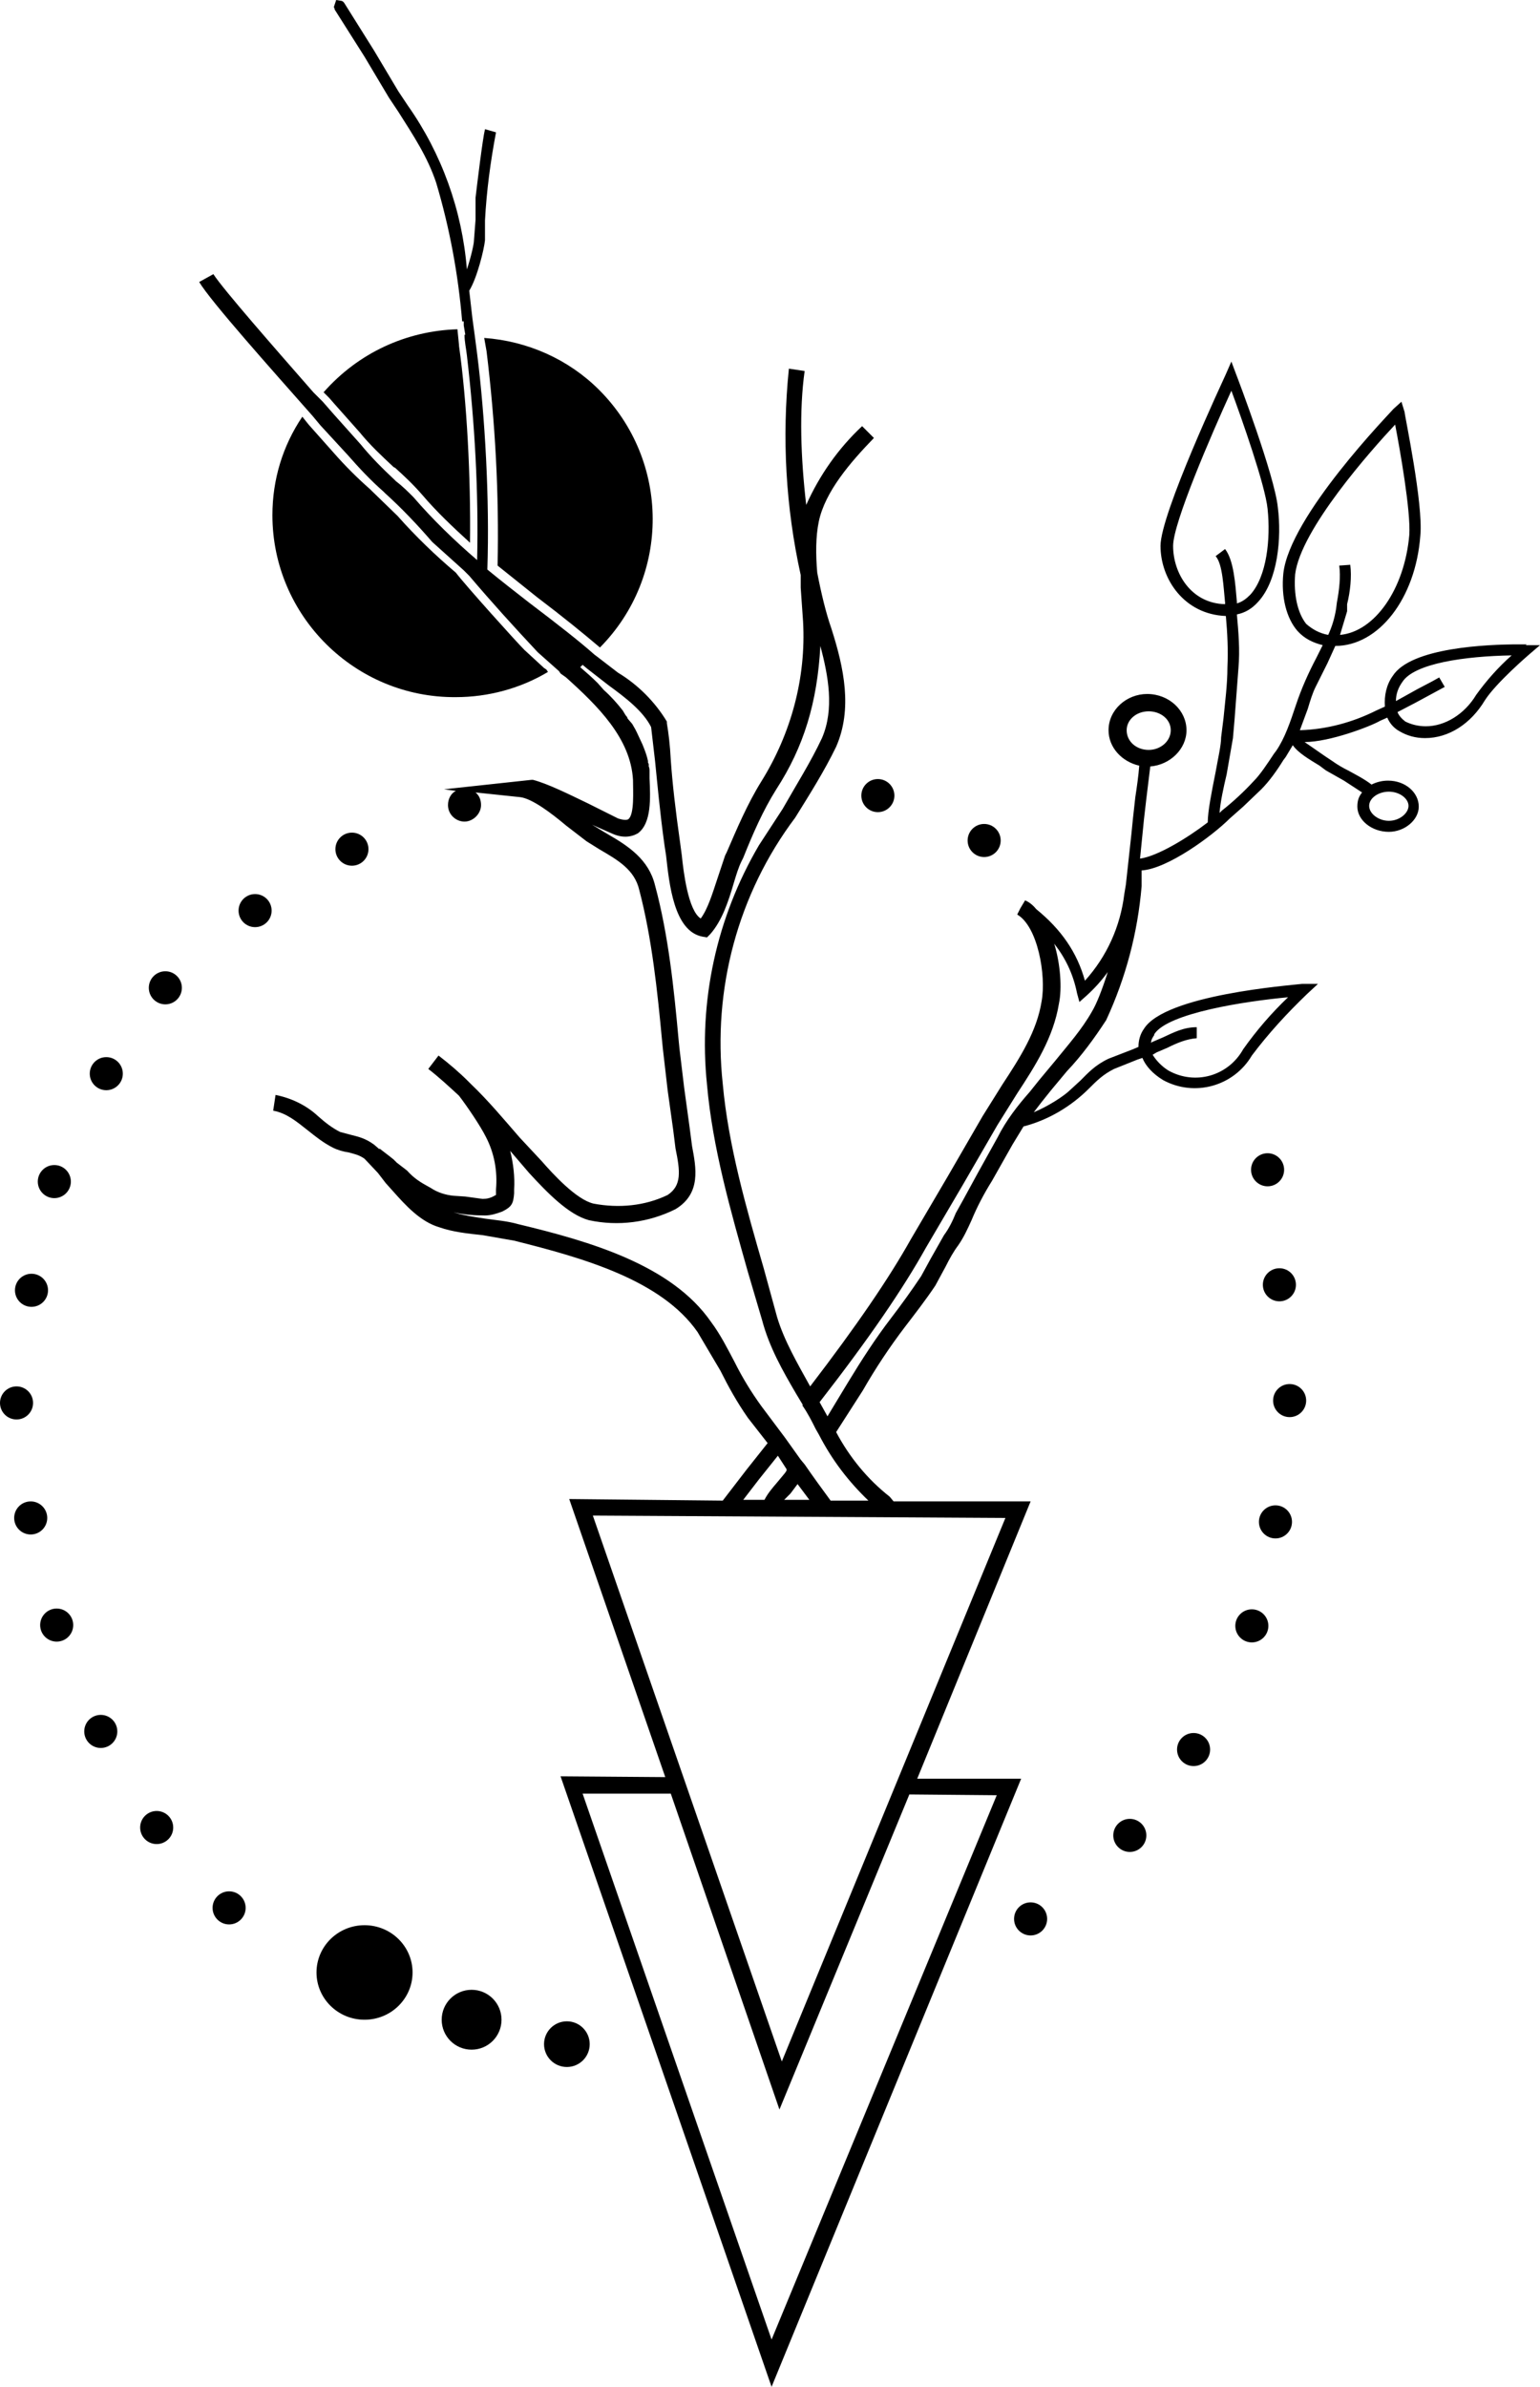 <?xml version="1.0" encoding="utf-8"?>
<!-- Generator: Adobe Illustrator 19.2.0, SVG Export Plug-In . SVG Version: 6.00 Build 0)  -->
<svg version="1.1" id="Camada_1" xmlns="http://www.w3.org/2000/svg" xmlns:xlink="http://www.w3.org/1999/xlink" x="0px" y="0px"
	 viewBox="0 0 195.6 303" style="enable-background:new 0 0 195.6 303;" xml:space="preserve">
<style type="text/css">
	.st0{fill:none;}
</style>
<path class="st0" d="M157.1,76.6c0.7-0.2,1.3-0.6,1.8-1.1c2-2.3,2.6-7.1,2.2-10.9c-0.3-3-3.4-11.5-4.7-15
	c-2.6,5.6-7.4,16.8-7.4,19.7c0,3.5,2.4,7.3,6.7,7.4v-0.2c-0.1-2-0.3-4.9-1.2-6l1.1-0.8c1.1,1.4,1.3,4.4,1.5,6.7L157.1,76.6
	L157.1,76.6z M102.9,190.4l-1.6-2c-0.2,0.4-0.6,0.8-1,1.2l-0.6,0.8H102.9z M147.7,131.7c1.3-0.6,2.7-1.2,4.3-1.3v1.4
	c-1.3,0-2.5,0.6-3.7,1.2l-1.4,0.6l-0.4,0.2c0.5,0.8,1.2,1.5,2,2c0.9,0.6,2,1,3.3,1c2.5,0,4.9-1.4,6.1-3.6c1-1.7,4-4.8,5.8-6.6
	c-5.4,0.5-15.3,2-17,4.7c-0.3,0.4-0.4,0.7-0.5,1.1h0.2L147.7,131.7L147.7,131.7z M98.8,188.2l1-1.2l0.1-0.3l0.1-0.1v-0.1l-1.2-1.6
	l-2.3,3l-2,2.5H97c0.4-0.8,1-1.5,1.7-2.2L98.8,188.2z M169.7,77.3l0.2-0.8c0.2-1.6,0.5-3.3,0.3-4.7l1.4-0.2c0.2,1.6,0,3.5-0.4,5.1
	v0.8c-0.2,1.1-0.5,2.1-0.9,3c4.4-0.4,8.2-5.8,8.8-12.6c0.2-3-1.2-10.9-1.8-14c-3,3.2-12,13.3-12.7,19c-0.3,2.6,0.2,5,1.4,6.2
	c0.7,0.8,1.7,1.3,2.8,1.4c0.4-1,0.8-2,1-3.2L169.7,77.3z M67.8,82.2c-1.9-2-7-7.7-8.1-9.1l-0.8-0.7c2.7,3.2,5.5,6.3,8.4,9.4
	C67.3,81.8,67.8,82.2,67.8,82.2z M49.5,60.2L49.3,60c0.3,0.3,0.5,0.6,0.8,0.9l0.2,0.1C50,60.7,49.8,60.5,49.5,60.2z M60.7,71
	l-0.8-0.7c0.3,0.3,0.5,0.5,0.8,0.8c0-0.4,0-0.8,0-1.2V71L60.7,71z M99.2,267.8l-13.9-40.2h-11l23.9,69.3l28.4-69h-11L99.2,267.8z
	 M176.5,104.2c1.3,0,2.5-0.9,2.5-1.8s-1.2-1.9-2.5-1.9c-1.4,0-2.5,0.9-2.5,1.9S175.1,104.2,176.5,104.2z M148.7,92.7
	c0-1.3-1.2-2.4-2.8-2.4c-1.5,0-2.8,1-2.8,2.4s1.3,2.5,2.8,2.5C147.5,95.2,148.7,94.1,148.7,92.7z M178.1,86.6
	c-0.5,0.7-0.7,1.5-0.8,2.3l1.9-1c1.2-0.6,2.5-1.3,3.7-1.9l0.6,1.3l-3.6,1.9l-2.3,1.2c0.2,0.5,0.5,0.9,1,1.2c0.8,0.5,1.7,0.7,2.6,0.7
	c2.5,0,4.8-1.6,6.4-4.1c1-1.6,3-3.7,4.4-5C186.1,83.3,179.6,84.2,178.1,86.6L178.1,86.6z M138,126.4l-0.9,0.8l-0.2-1.1
	c-0.6-2.5-1.5-4.5-2.9-6.3c0.8,2.7,1,5.7,0.6,7.6c-0.7,4.3-3,8-5.4,11.5c-0.8,1.3-1.7,2.6-2.4,4l-4.4,7.4l-4.7,8.1
	c-3,5.2-7.2,11.5-13.5,19.6l1,1.8l2.6-4.3c1.6-2.9,3.5-5.6,5.5-8.2c1.3-1.7,2.6-3.5,3.7-5.3c0.5-0.7,0.8-1.4,1.2-2.2l1.8-3
	c0.6-0.8,1-1.8,1.5-2.8l1-1.8l1.8-3.3c0.8-1.5,1.7-3,2.4-4.6c1.1-2.1,2.6-4,4.1-5.7l1.2-1.5l2-2.4c1.8-2,3.5-4,4.8-6.3l2-5
	C139.9,124.5,139,125.5,138,126.4L138,126.4z"/>
<path class="st0" d="M99.4,261.8l28.4-69l-52.4-0.4L99.4,261.8z M103.6,181.5c-0.4-1-1-2-1.6-3l1-0.6l-1,0.6l-0.8-1.5
	c-1.7-2.9-3.5-6-4.4-9.2l-1.7-6.2c-2.2-7.7-4.6-15.8-5.3-23.8c-1.1-10.6,1.3-21.2,6.7-30.4l2.9-4.7c1.8-2.8,3.6-5.8,5-8.8
	c1.7-3.7,1-8-0.2-11.8c-0.1,6.5-2,12.7-5.5,18.2c-1.7,2.8-3.1,5.7-4.3,8.7l-0.2,0.4l-1,2.8c-0.7,2.4-1.4,4.8-3,6.5l-0.3,0.4
	l-0.6-0.1c-3.6-0.6-4.2-6.7-4.7-10.2l-0.1-1.4c-0.7-4.3-1-7.8-1.2-10.7l-0.5-4.3c-1-2-3.3-3.7-5.4-5.3l-2.7-2l-0.6-0.6l-0.4,0.3
	c0.7,0.6,1.5,1.3,2.2,2l0.9,0.9c0.8,0.8,1.6,1.7,2.3,2.6l0.4,0.5c0,0.2,0.2,0.3,0.3,0.5l0.5,0.8l0.4,0.6l0.2,0.4l0.8,1.6l0.1,0.4
	l0.3,0.8l0.2,0.8v0.5h0.1v0.7l0.1,0.3v0.5c0.2,2.5,0.4,5.8-1.4,7c-1,0.7-2,0.7-3.4,0.1c-0.7-0.2-1.3-0.5-2-0.8l1.6,1
	c2.5,1.5,5.2,3,6,6.4c1.7,6.4,2.3,13,3,19.6v1l0.7,5l0.6,5.2l0.4,2.2c0.5,2.8,1.1,6.1-2.1,8.1c-3.4,1.7-7.3,2.2-11,1.4
	c-2.6-0.7-5.3-3.5-7.6-6l-2.5-2.8c0.5,1.6,0.7,3.3,0.5,5v0.4c0,1.3-0.2,1.7-1.4,2.3c-0.9,0.3-1.5,0.5-2.3,0.5h-0.2L59,154l-1.4-0.2
	l-1-0.1c1.6,0.4,3.3,0.7,5,0.9c1.4,0.2,2.9,0.3,4.2,0.7c9.3,2.2,19.5,5.2,24.6,12.4c1.2,1.6,2,3.4,3,5c1,2,2,4,3.4,5.7l3,4l2,2.8
	l0.4,0.6l3.4,4.6h4.7c-2.4-2.2-4.5-5-6.3-8.3l-0.4-0.7L103.6,181.5z"/>
<path d="M193.9,81.8h-1c-4,0-13.7,0.4-16,4c-0.8,1.1-1.1,2.5-1,3.9l-1.1,0.5c-3,1.5-6.3,2.4-9.7,2.5l1-2.7c0.3-1,0.6-2,1-2.8l1.5-3
	l1-2.2c5.5,0,10.2-6,10.8-14c0.4-4-2-15.3-2-15.7L178,51l-1,0.9c-0.5,0.6-13.2,13.6-14,20.9c-0.3,3,0.4,5.7,1.8,7.3
	c0.9,1,2,1.5,3.2,1.8l-0.8,1.6c-1,1.9-1.9,3.9-2.6,6c-0.7,2.1-1.4,4.2-2.5,5.8l-0.3,0.4c-0.8,1.2-1.7,2.6-2.6,3.5
	c-1.2,1.3-2.6,2.6-4,3.7l-0.3,0.3c0.1-1.4,0.5-3.2,0.9-4.9l0.8-4.6l0.2-2.3l0.5-6.6c0.2-2.3,0-4.6-0.2-6.8c1-0.2,1.9-0.7,2.7-1.6
	c2.5-2.7,3-8.1,2.5-12c-0.4-4-5.1-16.4-5.3-16.9l-0.6-1.6l-0.7,1.6c-0.3,0.7-8.3,17.7-8.3,21.8c0,4.2,3,8.7,8.3,8.9
	c0.2,2.2,0.3,4.3,0.2,6.5c0,2.2-0.3,4.4-0.5,6.5l-0.3,2.4c0,1-0.4,2.7-0.7,4.4c-0.5,2.5-1,5-1,6.4c-2.6,2-6.4,4.3-8.6,4.6l0.3-3
	l0.2-2l0.3-2.6l0.5-4.1c2.5-0.2,4.6-2.2,4.6-4.6c0-2.5-2.2-4.6-5-4.6c-2.6,0-4.9,2-4.9,4.6c0,2.2,1.7,4,3.9,4.5
	c-0.1,1.3-0.3,2.7-0.5,4l-0.3,2.7l-0.2,2l-0.7,6.4l-0.2,1.2c-0.5,4.1-2.2,7.9-5,11c-1-3.6-3-6.5-6.2-9.1c-0.4-0.5-0.9-0.9-1.4-1.1
	l-0.6,1l-0.1,0.2l-0.3,0.6c2.6,1.5,3.7,7.7,3.1,11c-0.6,3.8-2.7,7.1-5,10.6l-2.5,4l-4.4,7.6l-4.7,8c-2.8,5-6.9,11-12.8,18.7
	c-1.6-2.9-3.3-5.8-4.2-8.8L97,161c-2.2-7.6-4.5-15.6-5.2-23.4c-1.3-12,1.9-24.1,9.2-33.8c1.8-2.9,3.7-5.9,5.2-9c2.1-4.8,1-10-0.6-15
	c-0.7-2-1.3-4.5-1.8-7.1c-0.2-2.3-0.2-4.6,0.2-6.5c0.8-3.8,4-7.5,7-10.6l-1.5-1.5c-3,2.8-5.4,6.2-7.1,10c-0.7-6-0.9-12-0.2-17
	l-2-0.3c-0.9,8.8-0.4,17.6,1.5,26.2v1.6l0.3,4.3c0.4,7.1-1.5,14.2-5.3,20.3c-1.8,2.9-3.1,6-4.4,9l-0.2,0.4l-1,3
	c-0.6,1.8-1.2,3.8-2.1,5c-1.6-1-2.2-6-2.4-8l-0.2-1.5c-0.6-4.2-1-7.7-1.2-10.6c-0.1-2-0.3-3.5-0.5-4.7v-0.2
	c-1.5-2.5-3.7-4.7-6.2-6.2l-2.6-2l-0.4-0.3c-1.8-1.6-4.6-3.8-8.3-6.6c-1.8-1.4-3.6-2.8-5.3-4.2c0.3-8.9-0.3-19.5-1.3-27.4l-0.3-2.3
	L60,40.4l-0.4-3.5c1-1.6,1.9-5.3,2-6.4V28c0.2-3.8,0.7-7.5,1.4-11.2l-1.4-0.4c-0.3,1.2-1,7-1.2,8.7v2.8l-0.2,2.6
	c0,0.5-0.4,2.2-0.9,3.7c-0.6-7.5-3.2-14.7-7.5-20.8l-1.2-1.8l-3.1-5.2l-3.7-5.9c-0.1-0.2-0.3-0.4-0.5-0.4L42.7,0l-0.3,0.9l0.1,0.2
	v0.1l3.8,6l3.1,5.2l1.2,1.8c1.9,3,3.7,5.7,4.8,9c1.7,5.7,2.8,11.6,3.3,17.6h0.2v0.5l0.2,1.2H59c0,0.9,0.2,1.7,0.3,2.6
	c1,8.6,1.5,17.3,1.3,26c-2.9-2.5-5.6-5.1-8.1-8c-0.7-0.7-1.4-1.4-2.2-2l-0.2-0.2c-1.5-1.4-3-2.9-4.3-4.5l-3.4-3.8L41,51l-0.9-0.9
	l-0.3-0.3c-4.9-5.6-11.4-13-12.7-15l-1.8,1c1.5,2.5,9.1,11,14.4,17l1,1.2l3.5,3.8c1.4,1.6,2.9,3.2,4.5,4.6l0.2,0.2
	c2.1,1.9,4.1,4,6,6.2l4,3.6l0.7,0.7c2.8,3.3,5.7,6.5,8.7,9.7l2.7,2.4l0.2,0.3l0.7,0.5c4,3.6,8.2,7.7,8.5,13c0,1.4,0.2,4.4-0.6,5
	c-0.3,0.2-1,0-1.3-0.1l-3.8-1.9c-2.5-1.2-5.1-2.5-7-3h-0.2l-11.1,1.2l1.5,0.2c-0.6,0.3-1,1-1,1.8c0,1.2,1,2.1,2.1,2.1s2.1-1,2.1-2.1
	c0-0.6-0.2-1.2-0.7-1.6l5.7,0.6c1.5,0.2,3.9,2,5.8,3.6l2.6,2l1.6,1c2.4,1.4,4.5,2.6,5.1,5.2c1.6,6.1,2.3,12.8,2.9,19.2l0.1,1
	l0.6,5.2l0.7,5l0.3,2.4c0.6,2.9,0.8,4.7-1,5.9c-2.9,1.4-6.2,1.7-9.4,1.1c-2.2-0.5-5.2-3.8-6.6-5.4l-2.8-3c-2-2.3-4-4.7-6.2-6.8
	l-0.3-0.3c-1.2-1.2-2.5-2.3-3.8-3.3l-1.3,1.7c1.3,1,2.6,2.2,3.9,3.4c1,1.3,2.7,3.8,3.4,5.2c1.1,2.1,1.5,4.4,1.3,6.7v0.7l-0.2,0.1
	c-0.5,0.3-1,0.4-1.5,0.4l-2.2-0.3l-1.5-0.1c-1-0.1-2-0.4-2.9-1c-1.3-0.7-2.1-1.2-3-2.2l-1.3-1l-0.4-0.4l-0.5-0.4l-1.3-1v0.1
	l-0.7-0.6c-1.1-0.8-2-1-2.8-1.2l-1.5-0.4c-1-0.5-1.9-1.2-2.8-2c-1.5-1.4-3.4-2.3-5.4-2.7l-0.3,2c1.7,0.3,3,1.4,4.4,2.5
	c1,0.8,2,1.6,3.2,2.2c0.6,0.3,1.3,0.5,2,0.6c0.7,0.2,1.3,0.3,2,0.8l1.7,1.8l1,1.3l0.9,1c1.6,1.8,3.5,3.9,5.9,4.6
	c1.7,0.6,3.6,0.8,5.5,1l4,0.7c8.8,2.2,18.7,5,23.3,11.6l2.9,4.9c1,2,2.1,4,3.5,6l2.5,3.2l-2.7,3.4l-3,3.9l-19.5-0.2l12.2,35.3
	l-13.3-0.1L98,303l31.7-77.2h-13.2l14.4-35.2h-17.4L113,190c-2.8-2.2-5.1-5-6.8-8.2l3.4-5.3c1.6-2.8,3.4-5.5,5.3-8
	c1.3-1.7,2.7-3.5,3.9-5.3l1.3-2.4c0.5-1,1-1.9,1.6-2.7c0.7-1,1.2-2.1,1.7-3.2c0.7-1.7,1.6-3.4,2.6-5l2.6-4.6l1.4-2.3
	c3.1-0.8,6-2.5,8.3-4.8c1-1,1.8-1.8,3.2-2.5l3-1.2l0.6-0.2c0.4,1,1.3,2,2.6,2.8c4,2.2,9,0.8,11.3-3.1c2.1-2.8,4.5-5.4,7-7.8l1.4-1.3
	h-2c-1.7,0.2-17.4,1.4-20.1,5.7c-0.5,0.7-0.7,1.5-0.7,2.3l-0.7,0.3l-3.1,1.2c-1.7,0.8-2.6,1.8-3.6,2.8l-1.2,1.1
	c-0.9,0.9-3,2.2-4.7,2.9l1-1.3l1.2-1.5l2-2.4c1.9-2,3.5-4.2,5-6.5c2.5-5.4,4-11.1,4.5-17v-2c3.3-0.2,9-4.4,11.2-6.6l1.7-1.5l2.3-2.2
	c1-1,2-2.4,2.8-3.7l0.3-0.4l0.9-1.5c0.7,1,2.1,1.8,3.4,2.6l0.8,0.6l2.3,1.3l2.3,1.5c-0.4,0.5-0.6,1-0.6,1.8c0,1.7,1.8,3.2,4,3.2
	c2,0,3.8-1.5,3.8-3.2c0-1.8-1.7-3.3-3.9-3.3c-0.8,0-1.5,0.2-2.1,0.5c-0.9-0.7-1.9-1.2-2.8-1.7c-0.8-0.4-1.5-0.8-2.2-1.3l-0.9-0.6
	l-2.6-1.8c3.2,0,8.4-2,9.6-2.7l0.9-0.4c0.3,0.7,0.8,1.3,1.5,1.7c1,0.6,2.1,0.9,3.3,0.9c3,0,5.8-1.8,7.6-4.8c1.4-2.2,5.6-5.8,5.6-5.8
	l1.4-1.2h-1.8L193.9,81.8z M165.9,79.2c-1.1-1.4-1.6-3.7-1.4-6.3c0.7-5.7,9.7-15.8,12.7-19c0.6,3.1,2,11,1.8,14
	c-0.6,6.9-4.4,12.3-8.8,12.7l0.9-3v-0.9c0.4-1.6,0.6-3.5,0.4-5l-1.4,0.1c0.2,1.4,0,3.1-0.3,4.7l-0.1,0.8c-0.2,1.2-0.5,2.2-1,3.3
	C167.6,80.4,166.7,79.9,165.9,79.2L165.9,79.2z M155.6,69.7l-1.2,0.9c0.9,1,1,4,1.2,5.9v0.2c-4.3-0.1-6.6-3.9-6.6-7.4
	c0-2.9,4.8-14,7.4-19.7c1.3,3.5,4.3,12,4.6,15c0.4,3.8-0.1,8.6-2.2,10.9c-0.5,0.5-1,0.9-1.7,1.1v-0.2
	C156.9,74.1,156.7,71.1,155.6,69.7z M146.6,131.3c1.7-2.7,11.6-4.2,17-4.7c-2.1,2-4,4.2-5.7,6.6c-1.9,3.4-6.1,4.6-9.5,2.7
	c-0.8-0.5-1.5-1.2-2-2l0.5-0.3l1.4-0.6c1.2-0.6,2.4-1.1,3.7-1.2v-1.4c-1.7,0-3,0.7-4.3,1.3l-1.4,0.6l-0.1,0.1c0-0.4,0.2-0.7,0.4-1
	L146.6,131.3z M96.4,187.8l2.4-3l1.1,1.7v0.2l-0.2,0.3l-1,1.2c-0.6,0.7-1.2,1.4-1.6,2.2h-2.7L96.4,187.8L96.4,187.8z M100.4,189.6
	l0.9-1.2l1.5,2h-3.2L100.4,189.6L100.4,189.6z M126.6,227.9L98,297l-24-69.3h11.2L99,267.8l16.5-40L126.6,227.9L126.6,227.9z
	 M127.7,192.7l-28.4,69l-24-69.3L127.7,192.7z M110.3,190.5h-4.8c-1.1-1.5-2.2-3-3.3-4.6l-0.5-0.6l-2-2.8l-3-4
	c-1.3-1.8-2.4-3.6-3.4-5.6c-0.9-1.7-1.8-3.5-3-5.1c-5-7.2-15.3-10.2-24.5-12.4c-1.4-0.4-2.8-0.5-4.2-0.7c-1.3-0.2-2.7-0.4-4-0.8
	c1.3,0.3,2.7,0.4,4,0.4c0.7,0,1.4-0.2,2.2-0.5c1.2-0.6,1.4-1,1.5-2.3V151c0.1-1.6-0.1-3.3-0.5-4.9l2.4,2.8c2.3,2.5,5,5.3,7.6,6
	c3.7,0.8,7.6,0.3,11-1.4c3.3-2,2.6-5.3,2.1-8l-0.3-2.3l-0.7-5.1l-0.6-5l-0.1-1c-0.6-6.6-1.3-13.4-3-19.7c-0.8-3.3-3.4-5-6-6.5
	c-0.7-0.4-1.3-0.8-2-1.2l2.5,1.1c1.3,0.6,2.4,0.5,3.3,0c1.8-1.3,1.6-4.6,1.5-7v-0.6v-0.3c0-0.2,0-0.4-0.1-0.6V97l-0.1-0.2v-0.2
	c-0.1-0.5-0.3-1.1-0.5-1.6l-0.2-0.5L80.9,93l-0.2-0.4l-0.4-0.7l-0.6-0.7c0-0.2-0.2-0.3-0.3-0.5l-0.3-0.5c-0.7-0.9-1.5-1.8-2.4-2.6
	l-0.8-0.9c-0.7-0.7-1.5-1.4-2.2-2l0.3-0.3l0.6,0.5l2.7,2.1c2.2,1.6,4.4,3.3,5.4,5.3l0.5,4.3c0.3,2.9,0.6,6.4,1.2,10.7l0.2,1.3
	c0.4,3.6,1,9.6,4.6,10.3l0.6,0.1l0.4-0.4c1.5-1.7,2.3-4.1,3-6.5c0.3-1,0.6-2,1-2.8l0.2-0.4c1.2-3,2.5-6,4.2-8.7
	c3.5-5.4,5.2-11,5.6-18.2c1,3.8,1.8,8,0.2,11.7c-1.4,3-3.3,6-5,9l-3,4.6c-5.4,9.2-7.7,19.8-6.6,30.4c0.7,8,3,16,5.2,23.8l1.8,6.1
	c0.9,3.4,2.6,6.4,4.3,9.3l0.9,1.5l0.9-0.6l-1,0.6c0.7,1,1.2,2,1.7,3l0.4,0.7C105.7,185.4,107.8,188.1,110.3,190.5L110.3,190.5z
	 M138.7,128.4c-1.3,2.3-3,4.2-4.7,6.3l-2,2.4l-1.2,1.5c-1.5,1.7-3,3.6-4.1,5.8l-2.5,4.5c-0.6,1.1-1.2,2.2-1.8,3.3l-1,1.8
	c-0.4,1-0.9,2-1.5,2.8l-1.7,3L117,162c-1.2,1.8-2.5,3.6-3.8,5.3c-2,2.6-3.8,5.4-5.5,8.2l-2.6,4.3l-1-1.8
	c6.3-8.1,10.6-14.4,13.5-19.6l4.7-8l4.4-7.6l2.5-4c2.3-3.5,4.6-7.1,5.3-11.4c0.4-1.9,0.2-5-0.6-7.6c1.4,1.8,2.4,3.8,2.9,6.3l0.3,1.1
	l0.9-0.8c1-0.9,1.9-1.9,2.7-3C140,125.6,139.3,127.4,138.7,128.4L138.7,128.4z M143.1,92.7c0-1.3,1.2-2.4,2.8-2.4
	c1.5,0,2.8,1,2.8,2.4s-1.3,2.5-2.8,2.5C144.3,95.2,143.1,94.1,143.1,92.7z M176.4,100.5c1.4,0,2.5,0.9,2.5,1.8s-1.1,1.9-2.5,1.9
	c-1.3,0-2.5-0.9-2.5-1.9S175.1,100.5,176.4,100.5z M187.5,88.2c-1.5,2.5-4,4-6.4,4c-0.9,0-1.8-0.2-2.6-0.6c-0.4-0.3-0.8-0.7-1-1.2
	l2.3-1.2l3.7-2l-0.7-1.2c-1.2,0.7-2.5,1.3-3.7,2l-1.8,1c0-0.9,0.3-1.7,0.8-2.4c1.5-2.4,8-3.3,13.9-3.4
	C190.3,84.7,188.8,86.4,187.5,88.2z"/>
<ellipse cx="46.3" cy="250.4" rx="6.1" ry="6"/>
<ellipse cx="59.9" cy="256.4" rx="3.8" ry="3.8"/>
<ellipse cx="72" cy="259.5" rx="2.9" ry="2.9"/>
<ellipse cx="29.1" cy="242.2" rx="2.1" ry="2.1"/>
<ellipse cx="19.9" cy="232" rx="2.1" ry="2.1"/>
<ellipse cx="12.8" cy="219.8" rx="2.1" ry="2.1"/>
<ellipse cx="7.2" cy="206.3" rx="2.1" ry="2.1"/>
<ellipse cx="3.9" cy="192.7" rx="2.1" ry="2.1"/>
<ellipse cx="2.1" cy="178.1" rx="2.1" ry="2.1"/>
<ellipse cx="4" cy="163.8" rx="2.1" ry="2.1"/>
<ellipse cx="6.9" cy="150" rx="2.1" ry="2.1"/>
<ellipse cx="13.5" cy="136.3" rx="2.1" ry="2.1"/>
<ellipse cx="21" cy="125.4" rx="2.1" ry="2.1"/>
<ellipse cx="32.4" cy="115.6" rx="2.1" ry="2.1"/>
<ellipse cx="44.7" cy="107.8" rx="2.1" ry="2.1"/>
<ellipse cx="111.5" cy="101" rx="2.1" ry="2.1"/>
<ellipse cx="125" cy="106.7" rx="2.1" ry="2.1"/>
<ellipse cx="161" cy="148.5" rx="2.1" ry="2.1"/>
<ellipse cx="162.5" cy="163.1" rx="2.1" ry="2.1"/>
<ellipse cx="163.8" cy="177.8" rx="2.1" ry="2.1"/>
<ellipse cx="162" cy="193.2" rx="2.1" ry="2.1"/>
<ellipse cx="159" cy="206.4" rx="2.1" ry="2.1"/>
<ellipse cx="151.6" cy="222.1" rx="2.1" ry="2.1"/>
<ellipse cx="143.5" cy="233" rx="2.1" ry="2.1"/>
<ellipse cx="130.9" cy="243.6" rx="2.1" ry="2.1"/>
<path d="M42.5,51.3l3.2,3.6c1.3,1.6,2.8,3,4.3,4.4l0.2,0.1c1.1,1,2.2,2,3.5,3.5c1.7,2,3.8,4,6,6c0.1-8.4-0.4-17.9-1.4-25v-0.1
	l-0.2-2c-6.5,0.2-12.6,3-17,8l0.7,0.7C41.8,50.5,42.5,51.3,42.5,51.3z M63.2,71.8l5,4c3.3,2.5,6,4.7,8,6.4c9-9.1,8.9-23.7-0.1-32.7
	c-3.9-3.9-9.1-6.2-14.6-6.6l0.3,1.7C62.9,53.6,63.4,62.7,63.2,71.8z M69.1,84.8l-2.5-2.3c-1-1-7.4-8.1-8.7-9.8
	c-2.6-2.2-5.1-4.6-7.4-7.2l-3.3-3.2L47,62.1c-1.6-1.4-3.2-3-4.6-4.6l-3.2-3.6l-0.8-1c-2.5,3.7-3.8,8-3.8,12.5
	c0,12.8,10.5,23.2,23.3,23.1c4.1,0,8.2-1.1,11.7-3.2L69.4,85L69.1,84.8z"/>
</svg>
